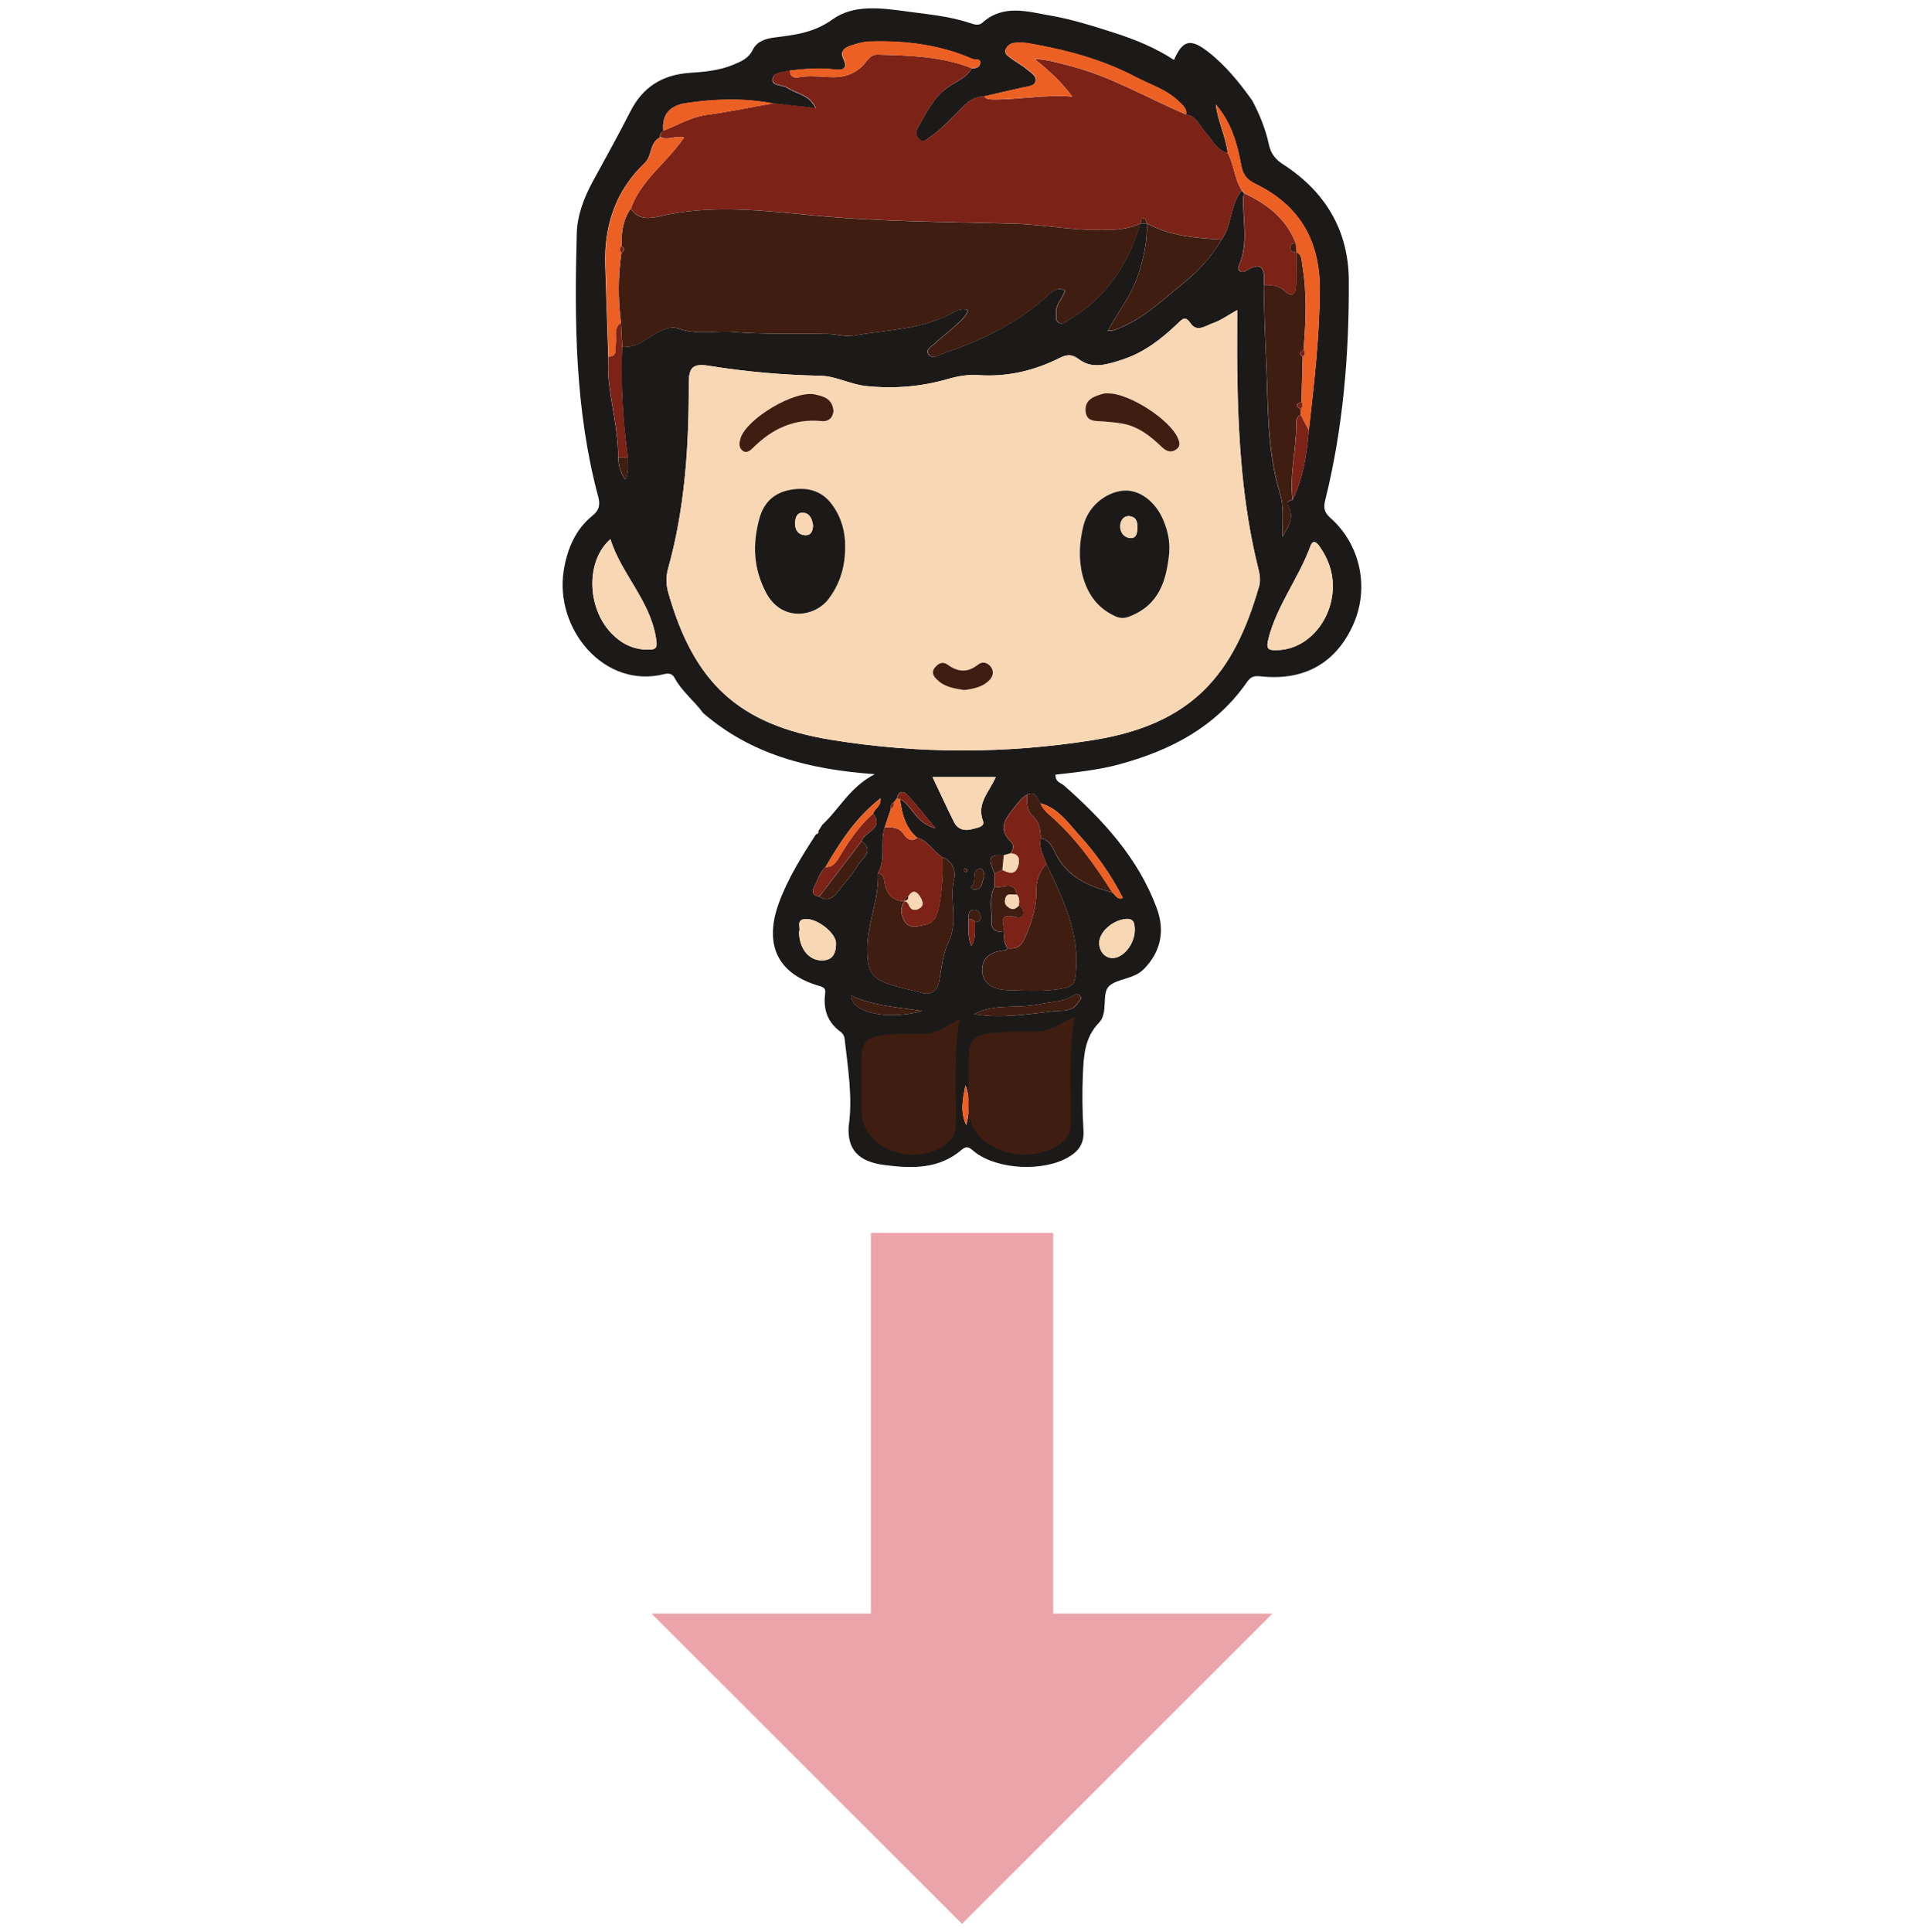 <?xml version="1.0" encoding="UTF-8"?><svg id="Layer_2" xmlns="http://www.w3.org/2000/svg" viewBox="0 0 232.48 233.43"><defs><style>.cls-1{fill:none;}.cls-1,.cls-2,.cls-3,.cls-4,.cls-5,.cls-6,.cls-7,.cls-8{stroke-width:0px;}.cls-2{fill:#f8d7b4;}.cls-3{fill:#7c2217;}.cls-4{fill:#3f1d11;}.cls-5{fill:#1c1a19;}.cls-6{fill:#c1cdd7;}.cls-7{fill:#ec6024;}.cls-8{fill:#eaa4aa;}</style></defs><g id="Layer_1-2"><rect class="cls-8" x="105.23" y="148.95" width="22.03" height="66.79"/><polygon class="cls-8" points="116.24 232.42 78.73 194.94 153.75 194.94 116.24 232.42"/><path class="cls-5" d="m98.88,100.4c.16-.26.33-.51.49-.77,2.04-1.86,3.26-4.5,6.33-6.1-8.06-.57-14.98-2.41-20.74-7.39-1.07-1.47-2.56-2.59-3.44-4.23-.27-.5-.65-.62-1.3-.46-7.25,1.8-13.23-5.51-12.1-12.54.42-2.58,1.4-4.94,3.46-6.6.93-.75.93-1.47.68-2.39-2.78-10.41-2.86-21.05-2.57-31.7.06-2.19.86-4.33,1.94-6.3,1.52-2.8,3.08-5.58,4.52-8.42,1.49-2.96,3.86-4.46,7.12-4.69,1.81-.13,3.61-.27,5.34-.99,1-.42,1.85-.78,2.36-1.82.51-1.04,1.58-1.34,2.61-1.47,2.47-.31,4.77-.57,7.02-2.19,2.54-1.83,5.89-1.38,8.94-.96,2.57.35,5.17.57,7.66,1.4.47.16,1.05.37,1.5-.03,2.53-2.28,5.45-1.35,8.21-.87,2.61.45,5.16,1.26,7.69,2.07,2.53.81,5,1.81,7.25,3.29,1.06-2.39,1.99-2.64,4.1-1,2.13,1.65,3.81,3.73,5.37,5.92.89,1.68,1.6,3.44,2,5.29.24,1.14.8,1.81,1.74,2.42,5.07,3.28,7.89,7.95,7.92,14.03.04,8.91-.68,17.76-2.83,26.44-.21.85-.25,1.48.59,2.22,3.67,3.23,4.74,8.49,2.78,12.88-2.08,4.66-5.92,6.85-11.2,6.27-.75-.08-1.17.02-1.62.66-3.77,5.43-9.2,8.27-15.41,9.96-2.56.7-5.18.96-7.76,1.26,0,.93.67.98,1.03,1.3,4.74,4.18,8.97,8.78,11.21,14.82,1.01,2.72.52,5.29-1.6,7.41-1.16,1.16-3.07,1.09-4.1,1.96-1.05.88-.09,3.26-1.27,4.47-1.74,1.79-1.85,3.98-1.95,6.18-.1,2.28-.07,4.58.07,6.86.09,1.52-.54,2.45-1.77,3.18-3.03,1.81-8.54,1.57-11.34-.57-.53-.4-.87-.93-1.63-.28-2.74,2.36-6.04,2.25-9.3,1.83-3.21-.41-4.47-1.91-4.34-4.59.52-3.6-.09-7.15-.49-10.7-.03-.28-.23-.63-.46-.79-1.6-1.15-2.13-2.71-1.89-4.61.07-.53-.04-.76-.64-.93-5.06-1.43-6.78-4.93-4.97-9.97,1.09-3.02,2.79-5.71,4.51-8.38.23-.03.32-.16.28-.39Zm18.95,11.03c.56-.07.85-.36.64-.93-.15-.39-.48-.65-.92-.57-.63.12-.48.67-.52,1.11.04.97-.19,1.98.34,3.26.66-1.12.35-2.03.46-2.87Zm3.44-8.09c-2.35-.28-1.52,1.07-1.11,2.2,0,.52,0,1.04.01,1.57-.72,1.36-.32,2.82-.38,4.23-.04,1.04.66,1.32,1.56,1.26-.08.7-.04,1.37.39,1.96-.09.09-.18.25-.28.25-1.64.1-2.91.86-2.78,2.57.13,1.75,1.77,2.21,3.2,2.24,2.19.05,4.39.2,6.61-.22,1.34-.25,1.41-.83,1.51-1.93.46-4.84-1.6-8.96-3.58-13.11-.34-1.01-.96-1.96-.65-3.11,1.27.29,1.53,1.5,2.06,2.4,1.5,2.52,3.94,3.48,6.57,4.18.38.22.51.92,1.28.66-1.43-2.81-3.2-5.29-5.24-7.55-1.38-1.52-2.57-3.3-4.72-3.9-.42-.53-.55-1.54-1.63-1.03-.69.4-1.14,1.04-1.63,1.65-1.03,1.28-1.9,2.51-.33,4.01.44.42.32.95-.03,1.42-.28.08-.56.16-.84.24Zm-12.88-6.9c-.12.15-.24.31-.36.46-.35.17-.43.47-.38.82-.25.74-.5,1.49-.75,2.23-.61,1.8.19,3.81-.81,5.55.15,3.32-1.47,6.39-1.28,9.76.1,1.85.41,2.81,2.33,3.53,1.41.52,2.83.76,4.24,1.15,1.17.32,1.89-.23,2.11-1.4.3-1.58.45-3.34,1.1-4.67,1.29-2.6.03-5.26.73-7.83.18-.65-.2-2.08-1.43-2.47-1.11-.67-1.72-2.02-3.08-2.37-1.43-1.23-1.83-2.92-2.07-4.68,1.51.79,1.87,2.93,4.29,3.54-1.35-1.63-2.32-2.89-3.4-4.04-.5-.54-1.07-.45-1.25.42Zm-4.28,5.17c.38-1.15,2.72-1.46,1.41-3.33.13-.59.95-.82.88-1.84-3.01,2.35-4.89,5.29-6.65,8.31-.71.63-.93,1.54-1.35,2.33-.33.62-.25,1.15.61,1.23,1.03.77,1.8,0,2.28-.64.8-1.07,1.74-2.07,2.4-3.18.41-.69,2.03-1.71.43-2.88Zm17.29,28.92h2.23c.69.29,1.38.29,2.08.01.78-.13,2.11.69,2.14-.77.03-1.36-1.32-.9-2.13-.92-1.42-.04-2.84.07-4.26.12-.58-.17-1.18-.65-1.69.13-.18.89.03,1.46,1.09,1.35.15.22.33.25.54.08Zm-46.71-75.28c.04.93.21,1.81.87,2.69.5-.99.23-1.85.3-2.68-.62-4.42-.87-8.87-.69-13.33.93.04,1.73-.22,2.56-.71,1.32-.79,2.85-2.05,4.29-1.51,2.19.81,4.4.22,6.53.4,3.78.31,7.68.15,11.52.24,1.03.02,2.09.38,3.07.2,4.05-.72,8.27-.7,12.01-2.78.46-.26,1.03-.55,1.83-.29-.37.92-1.11,1.46-1.74,2.05-.71.67-1.52,1.22-2.22,1.89-.39.38-1.21.76-.85,1.36.43.7,1.18.14,1.76-.06,4.62-1.59,9-3.63,12.64-7.01.53-.49,1.16-1.08,2.09-.62-.23,1-1.17,1.67-1.06,2.73.05.43-.15.96.39,1.21.42.2.71-.13,1.05-.33,4.56-2.67,7.3-6.71,8.75-11.71h0c.26,0,.52,0,.78,0h0c.07,2.15-.37,4.18-1.05,6.24-.82,2.5-2.45,4.47-3.65,6.72-.03.06-.06.11-.09.17.03-.05.06-.11.09-.16.68.07,1.24-.26,1.84-.52,2.76-1.22,4.89-3.31,7.2-5.16,1.88-1.51,3.47-3.24,4.68-5.32,1.32-1.77,1.01-4.22,2.44-5.94.12.13.23.26.35.39-.05.12-.15.23-.16.35-.1,2.8.69,5.65-.55,8.39-.25.55.38.86.84.59,2.28-1.38,2.29.08,2.19,1.71.03,3.13.16,6.25.3,9.38.23,5.33.09,10.67,1.67,15.84.52,1.72.25,3.46.29,5.21.64-1.2,1.51-2.3.7-3.71-.28-.49.08-.7.52-.78,1.27-2.64,1.73-5.46,1.96-8.34.63-5.64,1.3-11.27,1.33-16.97.04-5.99-2.44-10.27-7.8-12.87-1.02-.49-1.51-1.12-1.72-2.33-.46-2.61-1.25-5.16-3.04-7.24.22,2.03,1.22,3.85,1.43,5.86-1.37-.34-1.87-1.62-2.71-2.54-.71-.77-1.05-1.95-2.32-2.11.14-.7-.37-1.07-.77-1.48-1.49-1.53-3.52-2.11-5.35-3.07-4.07-2.14-8.42-3.28-12.9-4.06-.56-.1-1.16-.11-1.73-.05-.46.05-.89.34-1.05.79-.2.56.33.81.66,1.07.61.47,1.33.83,1.91,1.33.47.4,1.25.81,1.02,1.51-.17.52-.94.57-1.52.69-1.57.34-3.13.72-4.7,1.08-1.15-.02-1.93.64-2.68,1.4-1.24,1.25-2.42,2.55-3.89,3.55-.38.25-.69.69-1.18.28-.46-.39-.54-.96-.26-1.43,1.06-1.77,1.89-3.7,3.71-4.95.98-.68,2.2-1.11,2.84-2.24.4-.02.86-.06.98-.49.21-.79-.6-.52-.89-.64-3.98-1.75-8.19-2.25-12.49-2.11-.76.03-1.53.26-2.26.5-.72.24-1.3.67-.85,1.6.56,1.16-.08,1.4-1.04,1.28-1.82-.23-3.62-.08-5.43.12-.79.22-2.01.17-2.1,1.04-.09.86,1.2.66,1.8,1.06,1.11.73,2.69.83,3.4,2.44-1.85-.2-3.5-.38-5.14-.56-3.5-.67-7.01-.57-10.52-.04-1.88.28-2.94,1.32-2.73,3.35-.3.17-.42.43-.39.77-1.28.62-.94,2.22-1.82,3.06-3.54,3.36-4.95,7.54-4.81,12.33.11,3.72.25,7.43.37,11.14,0,.78-.07,1.57,0,2.34.27,3.29,1.22,6.49,1.19,9.82Zm74.8-17.79c-1.15.64-2,1.26-2.95,1.59-.84.29-1.91,1.13-2.66.04-.66-.97-.98-.59-1.57-.02-1.94,1.86-4.05,3.51-6.65,4.36-1.74.57-3.66,1.22-5.26,0-.95-.72-1.56-.58-2.39-.17-3.1,1.55-6.36,2.3-9.83,2.06-1.24-.08-2.43.11-3.65.47-3.22.93-6.51,1.2-9.88.85-1.91-.2-3.64-1.2-5.49-1.24-4.52-.09-9-.48-13.45-1.2-1.99-.32-2.5.14-2.49,2.2.02,7.53-.46,15.03-2.51,22.34-.24.85-.23,1.87,0,2.72,3.09,11.04,8.55,16.1,19.71,17.92,10.49,1.71,21.13,1.71,31.62.04,12.08-1.92,17.06-7.98,20.1-18.62.17-.59.09-1.32-.06-1.94-2-7.92-2.48-16.01-2.59-24.13-.03-2.34,0-4.67,0-7.27Zm-75.74,27.68c-2.95,2.57-2.88,8.18.07,11.31,1.15,1.22,2.52,1.97,4.27,2.03,1.28.04,1.37-.18,1.15-1.51-.76-4.48-4.16-7.63-5.49-11.83Zm87.3,5.59c-.03-1.75-.61-3.31-1.62-4.73-.37-.53-.8-.83-1.1,0-1.41,3.85-4.04,7.13-5.07,11.17-.34,1.34.04,1.4,1.11,1.37,3.65-.09,6.7-3.63,6.68-7.81Zm-40.73,23.15h-7.64c.91,1.91,1.72,3.67,2.58,5.4.49.98,1.33,1.14,2.32.86.56-.16,1.45-.26,1.19-.97-.77-2.08.71-3.44,1.55-5.29Zm-10.3,41.55s0-.01,0-.02c-1.04,0-2.07,0-3.11,0-.62,0-1.19.17-1.42.79-.24.63.14,1.14.54,1.57,1.25,1.36,5.99,1.39,7.27.05.51-.53.86-1.22.59-1.94-.26-.7-.96-.48-1.53-.46-.78.02-1.55,0-2.33,0Zm14-.07s0,.03,0,.04c-1.04,0-2.07-.02-3.11.01-.44.01-.97.04-1.09.61-.1.5-.08.98.34,1.43,1.25,1.37,5.78,1.67,7.09.4.53-.52.87-1.16.6-1.93-.26-.74-.93-.55-1.49-.57-.78-.02-1.56,0-2.33,0Zm-.21-7.86c1.23-.07,2.46-.12,3.69-.21.98-.07,1.1-.81,1.03-1.55-.08-.89-.75-.44-1.19-.41-2.91.2-5.82.41-8.72.64-.39.03-1.06-.25-1.06.44,0,.53.59.58,1.04.66,1.73.32,3.45.56,5.22.44Zm-13.61-1.55v-.11c-1.43-.08-2.87-.14-4.3-.23-.45-.03-.95-.19-1,.53-.03.55-.02,1.1.71,1.15,2.99.2,5.98.48,8.96-.16.4-.09.84-.24.81-.7-.05-.71-.68-.46-1.07-.47-1.37-.03-2.74-.01-4.11-.01Zm-.52,6.2c-.91,0-1.81.05-2.72-.01-.7-.05-1.18.19-1.28.86-.12.76.45,1.02,1.09,1.03,1.94.04,3.88.05,5.82.07.72,0,1.08-.36,1.06-1.08-.03-.66-.47-.86-1.06-.86-.97,0-1.94,0-2.91,0Zm14.13,1.85s0,.04,0,.06c.97,0,1.94-.01,2.91,0,.75.01.81-.5.83-1.04.02-.48-.05-.96-.67-.97-2.07-.02-4.14-.02-6.21.01-.6,0-.93.39-.9,1.03.03.61.45.71.93.74,1.03.06,2.07.11,3.1.16Zm-27.25-21.42c0,2,1.18,3.45,2.74,3.45,1.38,0,1.71-.91,1.72-2.08,0-1.21-2.25-3.02-3.72-2.92-1.18.08-.5,1.08-.74,1.54Zm36.27,1.32c0,1.04.67,1.82,1.57,1.85,1.37.03,2.78-1.78,2.72-3.51-.02-.69-.1-1.3-1.08-1.21-1.57.14-3.22,1.57-3.21,2.88Zm-22.78,15.15c-1.49-.07-2.53-.11-3.57-.19-.54-.04-.89.14-1.01.67-.12.52.04.99.59,1.02,2.34.15,4.69.26,7.03-.05.49-.06.87-.37.76-.94-.09-.48-.52-.52-.92-.52-1.11,0-2.22,0-2.88,0Zm7.66-6.54c3.25.59,6.44,0,9.64-.35.98-.11,2.15.13,2.85-.93.2-.3.66-.56.26-.97-.27-.27-.61-.1-.89.08-1.2.77-2.6.67-3.9.97-2.63.61-5.43-.15-7.95,1.2Zm-14.87-2.24c.02,2.06,4.32,3.01,8.6,1.88-2.9-.5-5.88-.58-8.6-1.88Zm13.82,10.84c-.33,1.63-.66,3.25.1,4.82.4-1.63.51-3.24-.1-4.82Zm2.27-25.13c.05-.54-.16-1.14-.61-1.01-.99.28-.23,1.51-.92,2.1-.24.2.15.41.4.4,1.02-.03.79-1,1.13-1.49Zm-2.52-.73c.11.05.22.1.33.14.05-.11.16-.24.13-.32-.03-.08-.23-.16-.3-.13-.08.03-.1.2-.15.31Z"/><path class="cls-2" d="m98.88,100.4c.04.23-.04.36-.28.39.09-.13.18-.26.28-.39Z"/><path class="cls-2" d="m149.5,37.46c0,2.6-.03,4.94,0,7.27.11,8.12.59,16.21,2.59,24.13.16.62.23,1.34.06,1.94-3.04,10.64-8.02,16.7-20.1,18.62-10.49,1.67-21.13,1.67-31.62-.04-11.16-1.82-16.62-6.89-19.71-17.92-.24-.85-.24-1.87,0-2.72,2.04-7.32,2.53-14.81,2.51-22.34,0-2.06.5-2.52,2.49-2.2,4.45.72,8.93,1.1,13.45,1.2,1.84.04,3.58,1.04,5.49,1.24,3.37.35,6.66.08,9.88-.85,1.22-.35,2.41-.55,3.65-.47,3.47.24,6.73-.51,9.83-2.06.83-.41,1.44-.55,2.39.17,1.6,1.22,3.52.57,5.26,0,2.59-.85,4.7-2.5,6.65-4.36.59-.56.91-.94,1.57.02.75,1.1,1.82.25,2.66-.04.95-.32,1.8-.95,2.95-1.59Zm-47.38,28.64c.04-1.75-.42-3.55-1.59-5.14-1.28-1.74-3.08-2.13-5.05-1.77-1.93.35-3.2,1.51-3.73,3.49-.83,3.08-.73,5.97.8,8.9,1.88,3.61,5.93,2.99,7.6.75,1.33-1.79,1.98-3.8,1.97-6.22Zm39.16.58c.09-1.36-.2-2.63-.71-3.84-.98-2.32-2.97-3.75-4.87-3.57-2.19.2-4.25,1.95-4.8,4.28-.47,1.98-.6,4.01-.08,6,.53,2.03,1.65,3.71,3.53,4.68.53.27,1.12.62,2.07.26,3.7-1.42,4.52-4.42,4.87-7.81Zm-7.36-19.16c-.19.01-.4-.01-.58.04-1.1.3-2.25.68-2.16,2.09.09,1.39,1.3,1.18,2.25,1.27.71.07,1.42.13,2.12.24,1.94.33,3.42,1.46,4.8,2.8.45.44,1.03.83,1.75.36.59-.39.45-.86.24-1.37-.96-2.26-5.89-5.44-8.41-5.43Zm-33.2,2.08c-.16-1.51-1.26-1.75-2.26-1.96-2.43-.53-8.2,2.91-8.96,5.28-.16.51-.25,1.09.18,1.47.53.47,1.02,0,1.36-.34,2.29-2.27,4.94-3.51,8.23-3.19.96.09,1.4-.51,1.46-1.26Zm15.75,33.75c1.15-.14,2.24-.35,3.06-1.18.43-.43.61-1.02.21-1.6-.4-.57-1.04-.71-1.54-.31-1.27,1.02-2.45.94-3.71.01-.56-.41-1.09-.19-1.52.35-.54.65-.08,1.15.31,1.52.88.85,2.06,1.02,3.19,1.2Z"/><path class="cls-3" d="m150.05,22.99c-1.43,1.72-1.13,4.17-2.44,5.94-3.1-.19-6.2-.4-9.01-1.95,0,0,0,0,0,0-.1-.2-.17-.56-.3-.59-.42-.09-.42.3-.47.59,0,0,0,0,0,0-1.76.83-3.63.82-5.52.8-3.31-.04-6.58-.68-9.87-.77-8.04-.22-16.05-.22-24.1-.99-6.09-.58-12.4-1.36-18.6.1-1.15.27-2.65.51-3.51-.94,1.23-3.45,4.36-5.52,6.44-8.59-1.12-.23-2.02.44-2.87-.04-.03-.34.08-.6.39-.77,1.73-.67,3.31-1.65,5.22-1.91,2.69-.36,5.35-.92,8.02-1.39,1.65.18,3.3.36,5.14.56-.71-1.61-2.29-1.71-3.4-2.44-.6-.39-1.89-.2-1.8-1.06.09-.88,1.31-.83,2.1-1.04-.04.73.44.95,1,.84,1.48-.29,2.96,0,4.43-.02,1.5-.03,2.79-.63,3.72-1.83.38-.49.74-.91,1.4-.89,3.87.11,7.75.18,11.42,1.65-.64,1.12-1.86,1.56-2.84,2.24-1.81,1.26-2.64,3.18-3.71,4.95-.28.47-.2,1.04.26,1.43.49.41.8-.03,1.18-.28,1.47-.99,2.66-2.3,3.89-3.55.75-.76,1.53-1.42,2.68-1.4.28.34.66.37,1.06.38,3.1.03,6.15-.61,9.61-.35-1.38-1.85-2.79-3.11-4.57-4.55,1.76.09,2.97.51,4.21.82,5,1.26,9.42,3.9,14.11,5.9,1.27.16,1.61,1.34,2.32,2.11.84.92,1.34,2.2,2.71,2.54.78,1.42.79,3.14,1.7,4.51Z"/><path class="cls-4" d="m76.22,25.19c.86,1.45,2.36,1.21,3.51.94,6.2-1.47,12.51-.68,18.6-.1,8.05.77,16.06.77,24.1.99,3.29.09,6.56.72,9.87.77,1.89.02,3.76.03,5.52-.8-1.46,5-4.19,9.03-8.75,11.71-.34.2-.62.53-1.05.33-.54-.25-.35-.78-.39-1.21-.11-1.06.83-1.73,1.06-2.73-.93-.46-1.55.12-2.09.62-3.64,3.38-8.01,5.42-12.64,7.01-.58.2-1.33.77-1.76.06-.37-.6.46-.98.85-1.36.7-.67,1.51-1.23,2.22-1.89.63-.59,1.37-1.13,1.74-2.05-.8-.26-1.37.04-1.83.29-3.74,2.08-7.96,2.06-12.01,2.78-.98.17-2.04-.18-3.07-.2-3.85-.09-7.74.07-11.52-.24-2.13-.18-4.34.41-6.53-.4-1.45-.54-2.97.73-4.29,1.51-.83.5-1.63.76-2.56.71-.06-.97-.12-1.95-.17-2.92-.36-2.83-.36-5.66.06-8.49.39-.24.43-.5.04-.78-.08-1.62.12-3.18,1.09-4.55Z"/><path class="cls-4" d="m156.19,60.37c-.44.08-.8.29-.52.78.81,1.41-.06,2.51-.7,3.71-.04-1.75.23-3.49-.29-5.21-1.57-5.17-1.43-10.51-1.67-15.84-.14-3.13-.27-6.25-.3-9.38.89.01,1.72-.01,2.49.69,1.05.97,1.41.3,1.42-.81,0-1.28.02-2.56.04-3.84.66.3.61.95.7,1.51.58,3.42.44,6.86.15,10.3-.47.22-.61.48-.1.81l-.15,5.48c-.65.2-.81.46-.11.84,0,.23,0,.47,0,.7-.49.25-.54.7-.53,1.17.05,3.04-.84,6.04-.44,9.1Z"/><path class="cls-4" d="m113.89,103.58c1.23.39,1.61,1.82,1.43,2.47-.7,2.57.56,5.23-.73,7.83-.66,1.33-.81,3.09-1.1,4.67-.22,1.17-.93,1.72-2.11,1.4-1.41-.39-2.83-.63-4.24-1.15-1.92-.71-2.23-1.67-2.33-3.53-.19-3.37,1.43-6.44,1.28-9.76.69.08.73.6.81,1.13.2,1.38.94,2.2,2.39,2.24,0,0,0,0,0,0-.66.88-.36,1.87.1,2.56.51.78,1.59.45,2.37.3,1.18-.23,1.54-1.26,1.73-2.34.33-1.93.5-3.86.39-5.82Z"/><path class="cls-4" d="m126.43,104.37c1.98,4.15,4.04,8.27,3.58,13.11-.1,1.09-.18,1.67-1.51,1.93-2.22.42-4.41.27-6.61.22-1.43-.03-3.07-.49-3.2-2.24-.13-1.71,1.14-2.47,2.78-2.57.1,0,.19-.17.28-.25,1,.1,1.61-.15,2.08-1.24.78-1.81,1.42-3.65,1.39-5.6-.02-1.34.32-2.41,1.21-3.35Z"/><path class="cls-4" d="m138.59,26.99c2.81,1.55,5.91,1.76,9.01,1.95-1.2,2.09-2.8,3.81-4.68,5.32-2.31,1.85-4.43,3.94-7.2,5.16-.59.26-1.16.59-1.84.52h0c1.2-2.25,2.83-4.23,3.65-6.73.68-2.06,1.12-4.08,1.05-6.23Z"/><path class="cls-7" d="m157.16,50.11c0-.23,0-.47,0-.7.28-.25.29-.53.11-.84.05-1.83.1-3.65.15-5.48.3-.24.3-.51.1-.81.29-3.44.43-6.87-.15-10.3-.09-.56-.04-1.21-.7-1.51,0,0,0,.02,0,.02-.04-.38-.08-.76-.12-1.14-1.13-2.94-3.42-4.68-6.15-5.97-.12-.13-.23-.26-.35-.39-.92-1.37-.93-3.09-1.7-4.51-.2-2.01-1.21-3.83-1.42-5.86,1.79,2.08,2.58,4.63,3.04,7.24.21,1.21.7,1.84,1.72,2.33,5.36,2.6,7.84,6.87,7.8,12.87-.04,5.7-.7,11.33-1.33,16.97-.33-.64-.66-1.28-1-1.92Z"/><path class="cls-3" d="m109.29,108.88c-1.46-.04-2.2-.86-2.39-2.24-.08-.53-.12-1.05-.81-1.13,1-1.75.2-3.75.81-5.55.88-.03,1.7-.08,2.32.84.26.39.88,1.05,1.6.41,1.36.36,1.96,1.7,3.08,2.37.11,1.96-.06,3.89-.39,5.82-.19,1.08-.54,2.11-1.73,2.34-.78.15-1.85.48-2.37-.3-.46-.69-.77-1.68-.1-2.56.29.04.43.22.53.48.33.83,1.05.58,1.43.25.42-.37.11-.98-.18-1.41-.48-.69-.94-.55-1.33.12-.27.07-.44.23-.48.51l.02.04Z"/><path class="cls-2" d="m73.76,65.14c1.33,4.2,4.74,7.34,5.49,11.83.22,1.33.13,1.55-1.15,1.51-1.76-.06-3.13-.81-4.27-2.03-2.95-3.13-3.02-8.74-.07-11.31Z"/><path class="cls-2" d="m161.06,70.73c.02,4.18-3.03,7.72-6.68,7.81-1.07.03-1.45-.03-1.11-1.37,1.04-4.04,3.66-7.32,5.07-11.17.3-.82.72-.52,1.1,0,1.01,1.42,1.59,2.98,1.62,4.73Z"/><path class="cls-7" d="m143.32,13.83c-4.69-2-9.11-4.64-14.11-5.9-1.24-.31-2.45-.73-4.21-.82,1.78,1.45,3.19,2.7,4.57,4.55-3.46-.26-6.51.38-9.61.35-.4,0-.78-.04-1.06-.38,1.56-.36,3.13-.74,4.7-1.08.58-.12,1.35-.17,1.52-.69.23-.7-.55-1.11-1.02-1.51-.59-.5-1.3-.85-1.91-1.33-.33-.26-.87-.5-.66-1.07.16-.45.59-.74,1.05-.79.57-.06,1.17-.05,1.73.05,4.48.78,8.83,1.92,12.9,4.06,1.83.96,3.85,1.54,5.35,3.07.4.41.91.78.77,1.48Z"/><path class="cls-3" d="m126.43,104.37c-.88.94-1.23,2.01-1.21,3.35.03,1.95-.61,3.79-1.39,5.6-.47,1.09-1.08,1.34-2.08,1.24-.43-.6-.47-1.27-.39-1.96-.09-1.03-.82-2.38,1.44-1.78.91.24,1.24-.71.32-1.45.04-.45.1-.91-.25-1.29-.34-1.86-1.81-.6-2.69-.98,0-.52,0-1.04-.01-1.57.32-.15.63-.3.95-.44.72.37,1.5.66,1.86-.36.26-.73.28-1.55-.86-1.64.35-.47.46-1.01.03-1.42-1.58-1.5-.71-2.73.33-4.01.49-.61.94-1.25,1.63-1.65,0,.94-.12,1.88.73,2.63.76.67.86,1.66.94,2.61-.31,1.15.31,2.1.65,3.11Z"/><path class="cls-3" d="m150.4,23.39c2.73,1.29,5.01,3.03,6.15,5.97-.32.06-.63.13-.64.54,0,.51.37.58.76.6,0,0,0-.02,0-.02-.01,1.28-.03,2.56-.04,3.84,0,1.11-.36,1.78-1.42.81-.77-.71-1.6-.68-2.49-.69.1-1.63.09-3.08-2.19-1.71-.46.27-1.09-.04-.84-.59,1.25-2.75.45-5.59.55-8.39,0-.12.1-.24.16-.35Z"/><path class="cls-7" d="m76.22,25.19c-.97,1.37-1.18,2.92-1.09,4.55-.28.25-.31.5-.04.78-.42,2.83-.43,5.66-.06,8.49-.94.66-.44,1.67-.6,2.52-.12.63.28,1.55-.9,1.57-.12-3.71-.26-7.43-.37-11.14-.14-4.79,1.28-8.97,4.81-12.33.89-.84.54-2.44,1.82-3.06.86.48,1.75-.19,2.87.04-2.08,3.07-5.21,5.14-6.44,8.59Z"/><path class="cls-7" d="m117.44,8.25c-3.68-1.47-7.55-1.54-11.42-1.65-.66-.02-1.02.4-1.4.89-.93,1.2-2.22,1.8-3.72,1.83-1.48.03-2.95-.26-4.43.02-.57.11-1.04-.11-1-.84,1.81-.2,3.61-.35,5.43-.12.96.12,1.6-.12,1.04-1.28-.45-.93.13-1.35.85-1.6.73-.25,1.5-.48,2.26-.5,4.3-.14,8.51.36,12.49,2.11.29.13,1.1-.15.89.64-.11.42-.58.47-.98.49Z"/><path class="cls-4" d="m125.78,101.25c-.08-.96-.18-1.95-.94-2.61-.85-.75-.72-1.69-.73-2.63,1.08-.5,1.2.5,1.63,1.03.22.63.7,1.08,1.18,1.5,3.06,2.65,5.34,5.92,7.5,9.29-2.63-.7-5.07-1.66-6.57-4.18-.54-.9-.79-2.11-2.06-2.4Z"/><path class="cls-2" d="m120.32,93.88c-.84,1.85-2.32,3.21-1.55,5.29.26.71-.63.81-1.19.97-.99.29-1.84.13-2.32-.86-.86-1.73-1.67-3.49-2.58-5.4h7.64Z"/><path class="cls-2" d="m110.03,135.43c.78,0,1.55.01,2.33,0,.57-.01,1.27-.23,1.53.46.27.72-.08,1.4-.59,1.94-1.28,1.34-6.02,1.31-7.27-.05-.39-.43-.78-.94-.54-1.57.24-.62.81-.79,1.42-.79,1.04,0,2.07,0,3.11,0,0,0,0,.01,0,.02Z"/><path class="cls-6" d="m124.02,135.36c.78,0,1.56-.01,2.33,0,.56.01,1.23-.18,1.49.57.27.77-.06,1.42-.6,1.93-1.31,1.27-5.84.96-7.09-.4-.42-.45-.44-.93-.34-1.43.11-.57.65-.6,1.09-.61,1.04-.03,2.07-.01,3.11-.01,0-.01,0-.03,0-.04Z"/><path class="cls-2" d="m123.81,127.5c-1.76.11-3.49-.13-5.22-.44-.45-.08-1.05-.13-1.04-.66,0-.69.67-.41,1.06-.44,2.91-.23,5.81-.44,8.72-.64.45-.03,1.11-.47,1.19.41.07.74-.05,1.48-1.03,1.55-1.23.09-2.46.14-3.69.21Z"/><path class="cls-7" d="m93.41,12.49c-2.67.47-5.34,1.03-8.02,1.39-1.91.26-3.49,1.24-5.22,1.91-.21-2.03.85-3.06,2.73-3.35,3.5-.53,7.01-.62,10.52.04Z"/><path class="cls-2" d="m110.2,125.95c1.37,0,2.74-.02,4.11.01.39,0,1.02-.24,1.07.47.03.46-.41.61-.81.7-2.98.64-5.97.36-8.96.16-.73-.05-.74-.61-.71-1.15.05-.72.55-.56,1-.53,1.43.09,2.86.16,4.3.23v.11Z"/><path class="cls-2" d="m109.67,132.15c.97,0,1.94,0,2.91,0,.58,0,1.03.2,1.06.86.03.71-.33,1.08-1.06,1.08-1.94-.02-3.88-.03-5.82-.07-.64-.01-1.2-.27-1.09-1.03.1-.66.59-.9,1.28-.86.9.06,1.81.01,2.72.02Z"/><path class="cls-3" d="m73.52,43.1c1.18-.02.78-.94.9-1.57.16-.85-.34-1.86.6-2.52.06.97.11,1.95.17,2.92-.18,4.47.07,8.91.69,13.33-.39,0-.78,0-1.18,0,.03-3.33-.92-6.53-1.19-9.82-.06-.77,0-1.56,0-2.34Z"/><path class="cls-2" d="m123.8,134c-1.03-.05-2.07-.1-3.1-.16-.48-.03-.91-.12-.93-.74-.03-.64.3-1.02.9-1.03,2.07-.03,4.14-.03,6.21-.01.62,0,.69.49.67.97-.02.54-.09,1.05-.83,1.04-.97-.02-1.94,0-2.91,0,0-.02,0-.04,0-.06Z"/><path class="cls-2" d="m96.55,112.58c.24-.46-.44-1.46.74-1.54,1.47-.1,3.73,1.71,3.72,2.92,0,1.17-.34,2.07-1.72,2.08-1.56,0-2.74-1.45-2.74-3.45Z"/><path class="cls-2" d="m132.81,113.9c0-1.31,1.65-2.75,3.21-2.88.98-.08,1.06.52,1.08,1.21.06,1.73-1.35,3.55-2.72,3.51-.9-.02-1.57-.81-1.57-1.85Z"/><path class="cls-2" d="m110.03,129.05c.66,0,1.77,0,2.88,0,.4,0,.83.04.92.52.11.57-.28.87-.76.94-2.34.31-4.68.2-7.03.05-.56-.04-.72-.5-.59-1.02.12-.53.47-.71,1.01-.67,1.04.08,2.08.11,3.57.19Z"/><path class="cls-4" d="m117.7,122.51c2.52-1.35,5.32-.6,7.95-1.2,1.31-.3,2.71-.21,3.9-.97.28-.18.62-.35.89-.08.4.41-.06.67-.26.97-.7,1.06-1.87.83-2.85.93-3.19.35-6.39.94-9.64.35Z"/><path class="cls-6" d="m123.64,130.53c-.74,0-1.49,0-2.23,0-.15-.22-.33-.24-.54-.08-1.06.12-1.27-.46-1.09-1.35.55-.13,1.17.52,1.69-.13,1.42-.05,2.84-.15,4.26-.12.81.02,2.16-.44,2.13.92-.03,1.46-1.36.64-2.14.77-.69-.4-1.38-.38-2.08-.01Z"/><path class="cls-7" d="m134.41,107.84c-2.16-3.37-4.44-6.65-7.5-9.29-.49-.42-.96-.87-1.18-1.5,2.15.6,3.34,2.38,4.72,3.9,2.05,2.27,3.82,4.74,5.24,7.55-.77.26-.89-.44-1.28-.66Z"/><path class="cls-3" d="m99.01,108.31c-.86-.08-.94-.6-.61-1.23.42-.79.65-1.7,1.35-2.33,1.04.02,1.39-.78,1.83-1.5,1.11-1.82,2.31-3.57,3.94-4.98,1.32,1.87-1.03,2.18-1.41,3.33-1.7,2.23-3.4,4.47-5.11,6.7Z"/><path class="cls-4" d="m99.01,108.31c1.7-2.23,3.4-4.47,5.11-6.7,1.6,1.17-.03,2.19-.43,2.88-.66,1.11-1.6,2.11-2.4,3.18-.47.63-1.25,1.41-2.28.64Z"/><path class="cls-3" d="m157.16,50.11c.33.64.66,1.28,1,1.92-.24,2.88-.7,5.71-1.96,8.34-.4-3.06.48-6.05.44-9.1,0-.47.04-.92.53-1.17Z"/><path class="cls-4" d="m120.18,107.1c.88.38,2.35-.88,2.69.98-.48.11-1.17-.34-1.39.49-.09.32-.07.65.19.89.51.48,1,.49,1.46-.09.93.74.6,1.69-.32,1.45-2.26-.61-1.53.74-1.44,1.78-.9.05-1.6-.22-1.56-1.26.06-1.41-.34-2.88.38-4.23Z"/><path class="cls-7" d="m105.52,98.28c-1.63,1.41-2.84,3.15-3.94,4.98-.44.72-.79,1.52-1.83,1.5,1.77-3.02,3.64-5.95,6.65-8.31.07,1.02-.75,1.25-.88,1.84Z"/><path class="cls-4" d="m102.83,120.27c2.71,1.3,5.7,1.38,8.6,1.88-4.28,1.13-8.58.18-8.6-1.88Z"/><path class="cls-7" d="m110.82,101.2c-.72.64-1.34-.02-1.6-.41-.62-.92-1.44-.87-2.32-.84.25-.75.5-1.49.75-2.24.29-.2.4-.48.38-.82.12-.15.24-.31.36-.46.11.07.23.1.35.08.24,1.76.64,3.45,2.07,4.68Z"/><path class="cls-2" d="m122.12,103.09c1.14.09,1.12.91.86,1.64-.37,1.02-1.14.72-1.86.36.05-.58.11-1.17.16-1.75.28-.08.56-.16.84-.24Z"/><path class="cls-3" d="m108.75,96.52c-.13.01-.24-.01-.35-.08.18-.86.74-.96,1.25-.42,1.08,1.16,2.04,2.42,3.4,4.04-2.42-.61-2.77-2.75-4.29-3.54Z"/><path class="cls-7" d="m116.65,131.11c.61,1.58.5,3.19.1,4.82-.76-1.56-.43-3.19-.1-4.82Z"/><path class="cls-4" d="m118.92,105.98c-.35.49-.11,1.47-1.13,1.49-.25,0-.64-.2-.4-.4.69-.59-.07-1.82.92-2.1.45-.13.66.47.61,1.01Z"/><path class="cls-4" d="m121.28,103.34c-.05.58-.11,1.17-.16,1.75-.32.15-.63.3-.95.44-.41-1.13-1.24-2.47,1.11-2.2Z"/><path class="cls-4" d="m74.7,55.26c.39,0,.78,0,1.18,0-.08.82.19,1.68-.3,2.68-.66-.87-.84-1.75-.87-2.69Z"/><path class="cls-3" d="m117.84,111.43c-.11.83.2,1.74-.46,2.87-.53-1.28-.3-2.29-.34-3.26.33,0,.62.09.8.39Z"/><path class="cls-4" d="m117.84,111.43c-.18-.31-.47-.4-.8-.39.04-.43-.11-.98.52-1.11.44-.08.77.18.92.57.21.57-.08.86-.64.93Z"/><path class="cls-7" d="m121.47,128.97c-.51.66-1.13,0-1.69.13.5-.79,1.11-.31,1.69-.13Z"/><path class="cls-7" d="m123.64,130.53c.69-.37,1.39-.38,2.08.01-.69.28-1.39.28-2.08-.01Z"/><path class="cls-4" d="m137.82,26.98c.05-.29.05-.68.47-.59.14.03.2.38.3.59-.26,0-.52,0-.78,0Z"/><path class="cls-4" d="m116.4,105.25c.05-.11.07-.28.15-.31.08-.03.27.06.3.13.03.08-.08.21-.13.32-.11-.05-.22-.1-.33-.14Z"/><path class="cls-3" d="m108.03,96.9c.02.34-.09.63-.38.82-.05-.36.03-.65.38-.82Z"/><path class="cls-7" d="m120.87,130.45c.21-.16.39-.15.54.08-.21.18-.39.14-.54-.08Z"/><path class="cls-4" d="m133.89,39.95c-.03.05-.06.11-.09.16.03-.06.06-.11.09-.17,0,0,0,0,0,0Z"/><path class="cls-5" d="m102.12,66.1c0,2.42-.64,4.43-1.97,6.22-1.66,2.24-5.71,2.87-7.6-.75-1.53-2.94-1.63-5.82-.8-8.9.53-1.97,1.79-3.13,3.73-3.49,1.97-.36,3.77.03,5.05,1.77,1.17,1.59,1.62,3.39,1.59,5.14Zm-3.88-2.63c-.11-.63-.3-1.42-1.13-1.52-.86-.1-1.05.66-1.04,1.33,0,.7.33,1.28,1.11,1.37.76.08,1.02-.41,1.06-1.18Z"/><path class="cls-5" d="m141.29,66.69c-.34,3.39-1.16,6.39-4.87,7.81-.95.36-1.54.02-2.07-.26-1.88-.97-3-2.65-3.53-4.68-.52-2-.4-4.03.08-6,.55-2.32,2.62-4.07,4.8-4.28,1.91-.18,3.9,1.25,4.87,3.57.51,1.21.8,2.48.71,3.84Zm-4.96-4.34c-.64.03-.93.6-.96,1.16-.04.78.45,1.44,1.23,1.49.74.05.83-.65.84-1.28,0-.72-.12-1.31-1.1-1.38Z"/><path class="cls-4" d="m133.92,47.53c2.52-.02,7.45,3.16,8.41,5.42.21.5.35.98-.24,1.37-.72.47-1.3.08-1.75-.36-1.38-1.33-2.85-2.47-4.8-2.8-.7-.12-1.41-.18-2.12-.24-.95-.09-2.15.12-2.25-1.27-.09-1.41,1.06-1.79,2.16-2.09.18-.05.39-.03.58-.04Z"/><path class="cls-4" d="m100.72,49.61c-.06.75-.5,1.36-1.46,1.26-3.29-.32-5.94.92-8.23,3.19-.33.33-.83.81-1.36.34-.43-.38-.34-.96-.18-1.47.76-2.37,6.53-5.81,8.96-5.28,1,.22,2.1.45,2.26,1.96Z"/><path class="cls-4" d="m116.47,83.36c-1.13-.18-2.31-.35-3.19-1.2-.39-.37-.84-.87-.31-1.52.44-.53.96-.75,1.52-.35,1.26.92,2.44,1.01,3.71-.01.5-.4,1.13-.26,1.54.31.41.58.22,1.16-.21,1.6-.82.83-1.92,1.03-3.06,1.18Z"/><path class="cls-3" d="m75.08,30.52c-.27-.28-.24-.54.04-.78.38.28.35.54-.04.78Z"/><path class="cls-3" d="m157.27,48.57c.18.31.16.59-.11.84-.69-.38-.53-.64.11-.84Z"/><path class="cls-3" d="m157.52,42.27c.21.3.2.57-.1.81-.52-.34-.37-.59.1-.81Z"/><path class="cls-2" d="m109.75,108.32c.39-.67.85-.8,1.33-.12.3.42.61,1.04.18,1.41-.38.33-1.1.58-1.43-.25-.11-.26-.25-.44-.53-.48,0,0,0,0,0,0s-.02-.04-.02-.04c.32-.02.5-.17.48-.51Z"/><path class="cls-4" d="m156.67,30.5c-.39-.02-.77-.09-.76-.6,0-.41.32-.48.64-.54.04.38.08.76.12,1.14Z"/><path class="cls-4" d="m109.75,108.32c.03.34-.16.49-.48.51.04-.28.21-.44.48-.51Z"/><path class="cls-2" d="m123.11,109.37c-.45.58-.95.57-1.46.09-.26-.24-.27-.57-.19-.89.23-.83.91-.37,1.39-.49.35.38.28.84.25,1.29Z"/><path class="cls-2" d="m98.25,63.48c-.03.77-.3,1.26-1.06,1.18-.78-.08-1.1-.67-1.11-1.37,0-.67.17-1.43,1.04-1.33.83.1,1.01.88,1.13,1.52Z"/><path class="cls-2" d="m136.32,62.35c.98.07,1.11.66,1.1,1.38,0,.62-.1,1.32-.84,1.28-.78-.05-1.27-.71-1.23-1.49.03-.56.32-1.13.96-1.16Z"/><path class="cls-4" d="m115.94,123.14c-.75,4.57-.36,8.8-.47,13.02-.03,1.32-1.02,2.15-2.18,2.69-4.18,1.95-9.21-.66-9.22-4.71,0-1.71,0-3.42,0-5.14,0-3.52.33-3.84,4.43-4.09,1.34-.08,2.74.14,4.01-.12,1.09-.23,2.04-.96,3.43-1.65Z"/><path class="cls-4" d="m129.85,122.84c-.81,4.65-.39,8.95-.5,13.24-.04,1.34-1.1,2.18-2.36,2.74-4.52,1.98-9.95-.67-9.96-4.79,0-1.74,0-3.48,0-5.22,0-3.58.36-3.9,4.79-4.16,1.44-.08,2.96.14,4.33-.13,1.18-.23,2.21-.98,3.7-1.68Z"/><ellipse class="cls-1" cx="116.24" cy="116.72" rx="116.24" ry="116.72"/></g></svg>